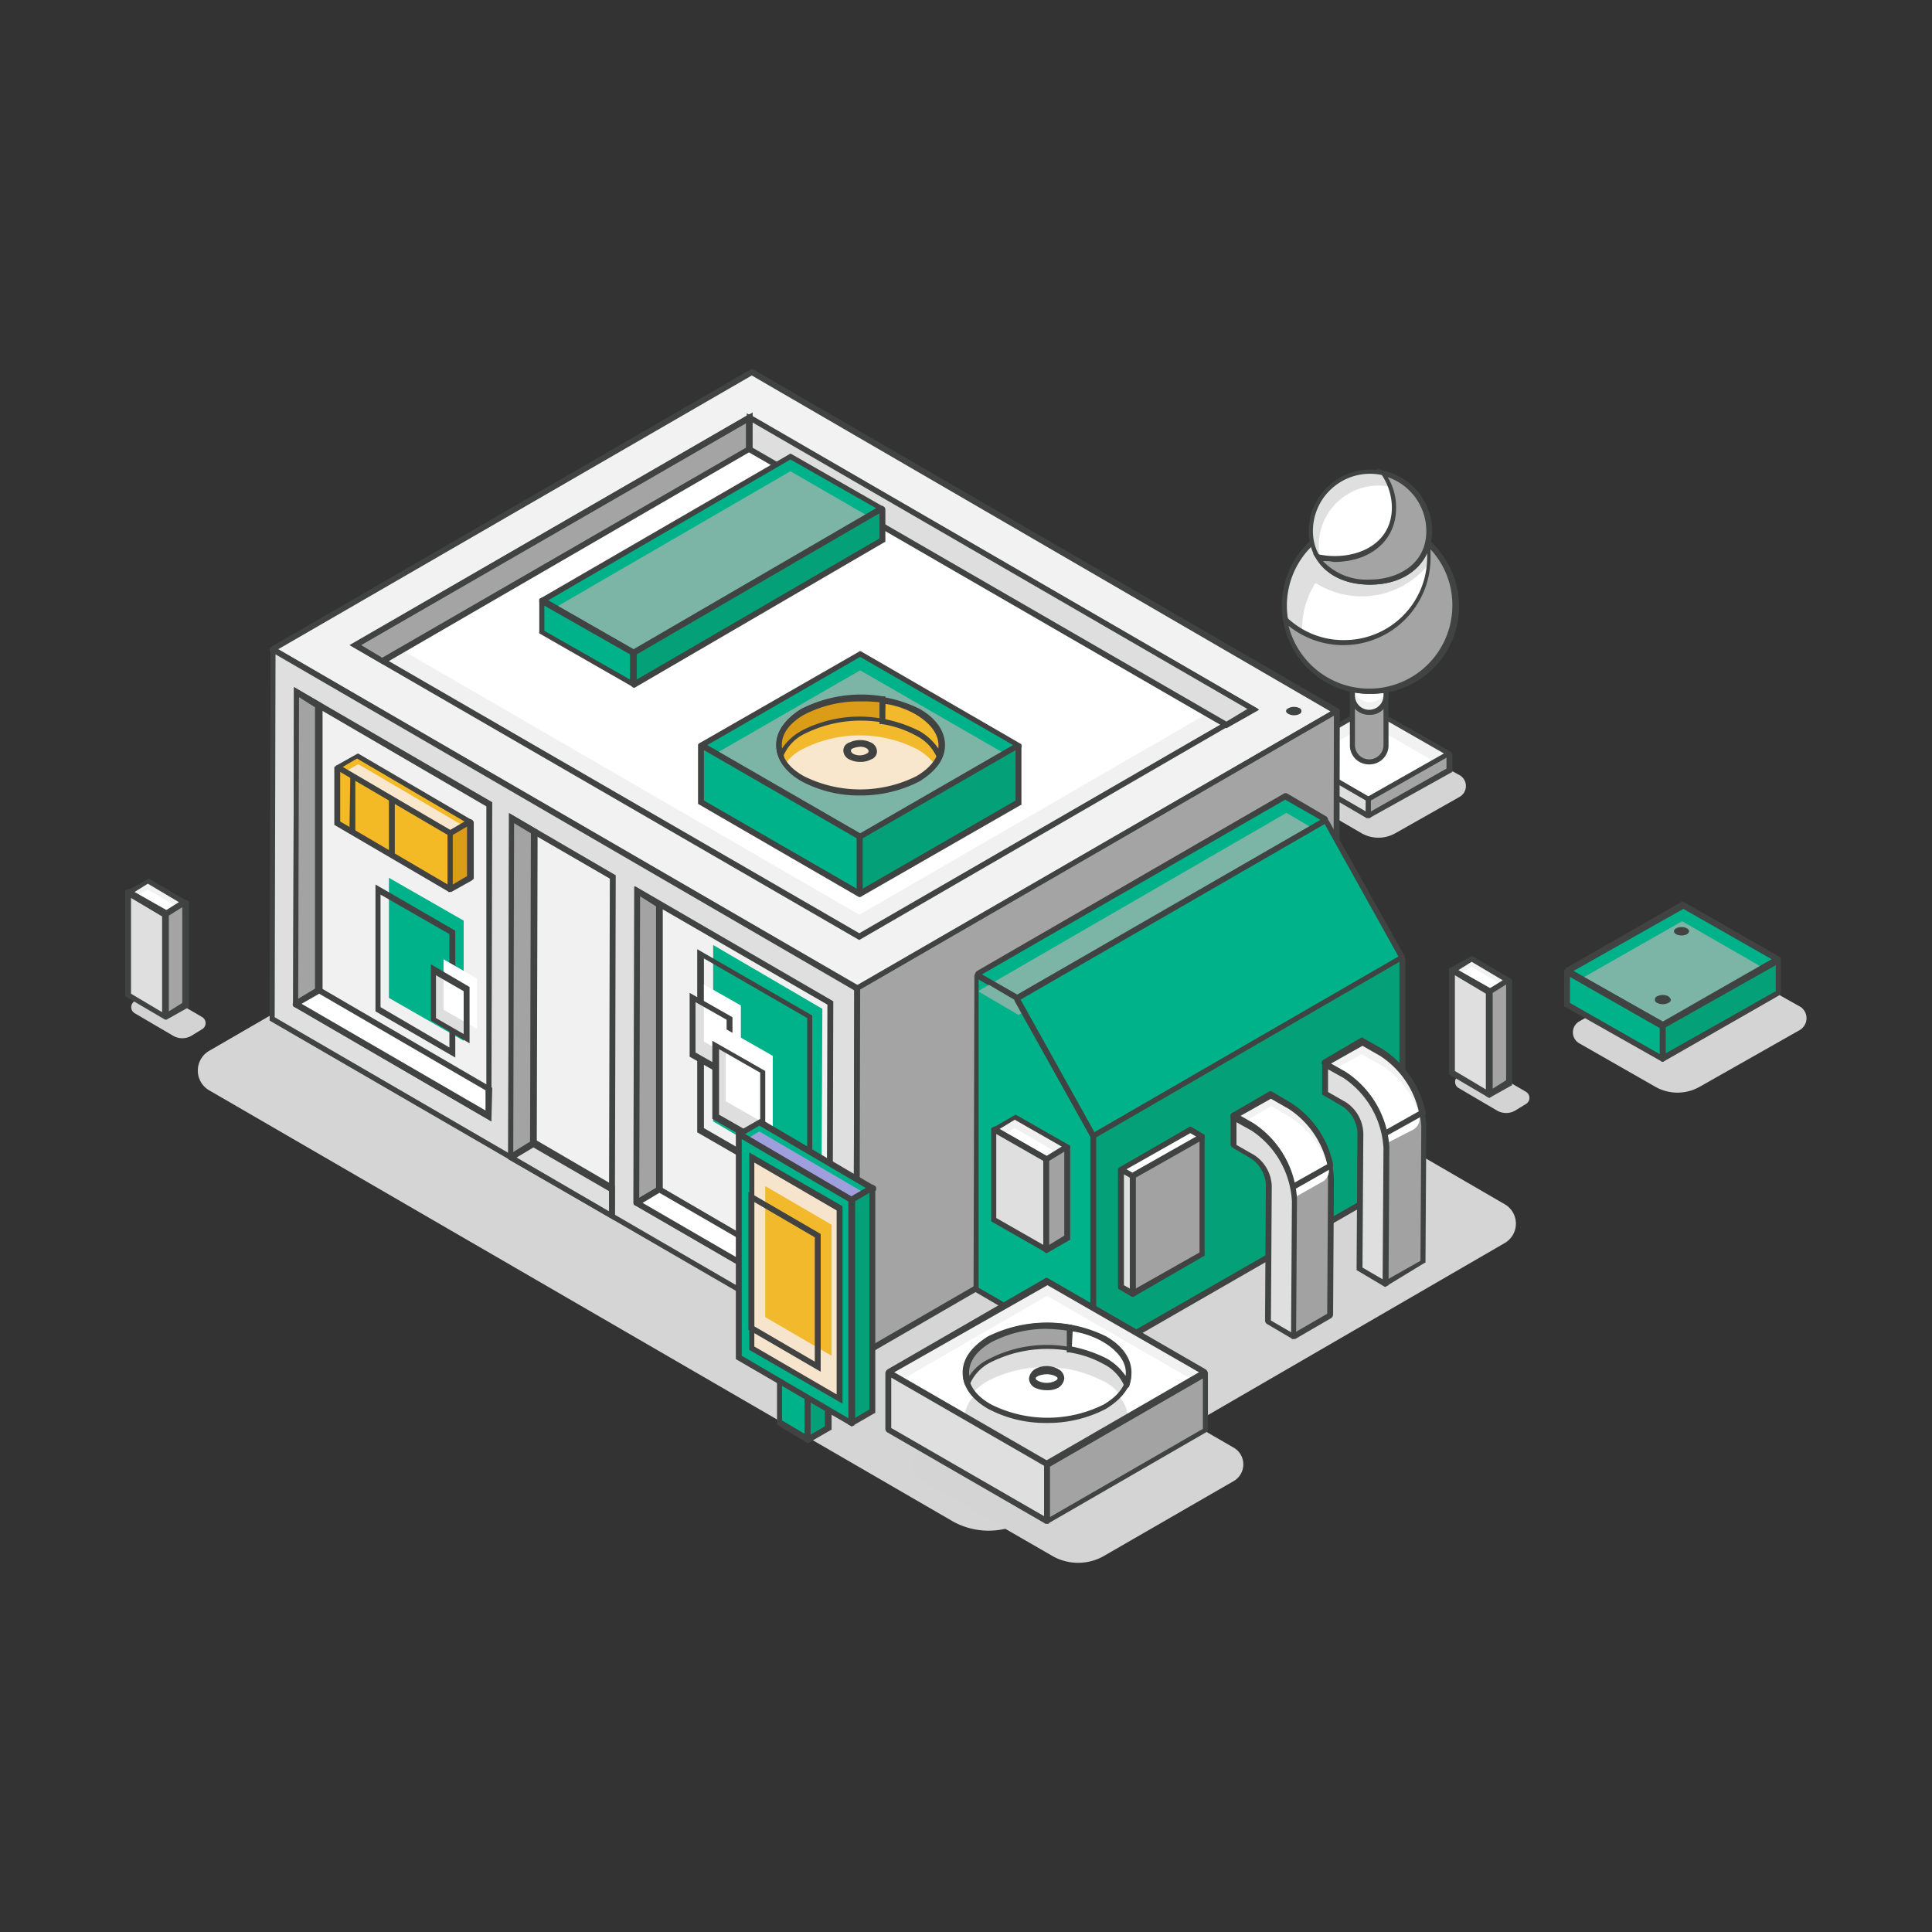 <svg id="Layer_1" data-name="Layer 1" xmlns="http://www.w3.org/2000/svg" viewBox="0 0 230 230"><rect x="0" y="0" width="230" height="230" fill="#333333" stroke="none"/><defs><style>.cls-1{fill:#d4d4d4}.cls-2{fill:#f2f2f2}.cls-3{fill:#fff}.cls-4{fill:#414242}.cls-5{fill:#dfdfdf}.cls-6{fill:#a4a4a4}.cls-7{fill:#f1f1f1}.cls-9{fill:#dedede}.cls-10{fill:#00b289}.cls-11{fill:#a3a3a3}.cls-12{fill:#f3ba26}.cls-13{fill:#f8e7cc}.cls-14{fill:#404141}.cls-15{fill:#db9c17}.cls-16{fill:#7cb5a6}.cls-17{fill:#04a077}.cls-18{fill:#a2a2a2}.cls-19{fill:#d3d3d3}.cls-22{fill:#f2b92c}</style></defs><path class="cls-1" d="M173.7 94.9l-7.6 4.3a4.07 4.07 0 01-4 0l-7.4-4.3a1.59 1.59 0 010-2.7l8.7-4.9a1.36 1.36 0 011.5 0l8.7 4.9a1.49 1.49 0 01.1 2.7z"/><path class="cls-2" d="M172.5 89.7l-9.5 5.4h-.1l-9.3-5.4v-.1l9.4-5.3h.1l9.4 5.4z"/><path class="cls-3" d="M172.4 91.6l-9.5 5.4h-.1l-9.3-5.4v-.1l9.4-5.3h.1l9.4 5.4z"/><path class="cls-4" d="M162.9 95.4l-.2-.1-9.4-5.5v-.2c0-.1.1-.2.2-.3L163 84l.2.1 9.5 5.4v.2c0 .1-.1.2-.2.3zm-8.8-5.7l8.8 5.1 9-5.1-8.9-5.1z"/><path class="cls-5" d="M153.5 89.7v1.9l9.3 5.4h.1v-1.9l-9.4-5.4z"/><path class="cls-4" d="M162.9 97.4h-.2l-9.4-5.5v-2.2l.3-.2.2.1 9.4 5.5v2.2l-.2.1zm-9.1-5.9l8.8 5.1v-1.3l-8.8-5.1z"/><path class="cls-6" d="M172.5 89.8v1.9l-9.5 5.4h-.1v-1.9l9.6-5.4z"/><path class="cls-4" d="M163 97.4l-.2-.1c-.1-.1-.2-.2-.2-.3v-2l.2-.1 9.7-5.5.2.1c.1.1.2.2.2.3v2.1l-.2.1zm.2-2.1v1.3l9-5.1v-1.3z"/><path class="cls-6" d="M163 90.7a2 2 0 01-2-2V81a.22.22 0 01.2-.2h3.6a.22.22 0 01.2.2v7.7a1.89 1.89 0 01-2 2z"/><path class="cls-4" d="M163 91a2.26 2.26 0 01-2.3-2.3V81a.47.47 0 01.5-.5h3.6a.47.47 0 01.5.5v7.7A2.26 2.26 0 01163 91zm-1.7-10v7.7a1.7 1.7 0 003.4 0V81z"/><path class="cls-7" d="M164.8 80.1h-3.6a.22.22 0 00-.2.2v2.4a2 2 0 004 0v-2.4c.1-.1 0-.2-.2-.2z"/><path class="cls-3" d="M164.9 79h-3.6a.22.22 0 00-.2.2v2.4a2 2 0 004 0v-2.4a.22.22 0 00-.2-.2z"/><path class="cls-4" d="M163 85.1a2.26 2.26 0 01-2.3-2.3v-2.4a.47.47 0 01.5-.5h3.6a.47.47 0 01.5.5v2.4a2.2 2.2 0 01-2.3 2.3zm-1.7-4.7v2.4a1.7 1.7 0 003.4 0v-2.4z"/><circle class="cls-5" cx="163.05" cy="72.08" r="10.2"/><path class="cls-3" d="M172.2 67.5l-1.5-1.2a10.26 10.26 0 01-8.6 4.7 10.4 10.4 0 01-5.5-1.6 10.4 10.4 0 00-.5 10.2 9.82 9.82 0 007 2.8 10.27 10.27 0 009.1-14.9z"/><path class="cls-4" d="M163.1 82.6a10.5 10.5 0 1110.5-10.5 10.63 10.63 0 01-10.5 10.5zm0-20.4a9.9 9.9 0 109.9 9.9 10 10 0 00-9.9-9.9z"/><path class="cls-6" d="M170 64.6a9.15 9.15 0 01.1 1.7 10.24 10.24 0 01-10.2 10.2 9.93 9.93 0 01-6.9-2.7 10.41 10.41 0 0010.1 8.6 10.24 10.24 0 0010.2-10.2 10.49 10.49 0 00-3.3-7.6z"/><path class="cls-4" d="M163.1 82.6a10.35 10.35 0 01-10.3-8.8l.3-1.1.2.9a9.71 9.71 0 006.7 2.6 9.86 9.86 0 009.9-9.9 8.6 8.6 0 00-.1-1.6l-.1-.8.6.6a10.41 10.41 0 01-7.2 18.1zm-9.7-8.1a9.9 9.9 0 0019.5-2.4 9.71 9.71 0 00-2.6-6.7v.9a10.38 10.38 0 01-16.9 8.2z"/><path class="cls-5" d="M170.1 63.2c0 3.9-3.2 6.1-7.1 6.1s-7.1-2.2-7.1-6.1a7.1 7.1 0 0114.2 0z"/><path class="cls-3" d="M170.2 63.2a6.71 6.71 0 00-.6-2.8 7.11 7.11 0 00-12.6 4.5 5.38 5.38 0 00.4 2.2 7.53 7.53 0 005.6 2.2c4.1 0 7.2-2.2 7.2-6.1z"/><path class="cls-4" d="M163.1 69.6c-4.4 0-7.3-2.6-7.3-6.4a7.35 7.35 0 0114.7.1c-.1 3.7-3 6.3-7.4 6.3zm0-13.2a6.81 6.81 0 00-6.8 6.8c0 4 3.4 5.8 6.8 5.8s6.8-1.8 6.8-5.8a6.81 6.81 0 00-6.8-6.8z"/><path class="cls-6" d="M164.6 56.3a6.85 6.85 0 011.4 4.2c0 3.9-3.2 6.1-7.1 6.1a12.31 12.31 0 01-2-.2c1.2 1.9 3.5 2.9 6.2 2.9 3.9 0 7.1-2.2 7.1-6.1a7.18 7.18 0 00-5.6-6.9z"/><path class="cls-4" d="M163.1 69.6c-2.9 0-5.2-1.1-6.4-3.1l-.4-.6.7.1c3.8.8 8.7-.8 8.7-5.6a7.07 7.07 0 00-1.3-4l-.5-.6.7.2a7.38 7.38 0 015.8 7.2c0 3.8-2.9 6.4-7.3 6.4zm-5.6-2.8A7.14 7.14 0 00163 69c3.4 0 6.8-1.8 6.8-5.8a6.79 6.79 0 00-4.6-6.4 6.86 6.86 0 011 3.7c0 3.8-3 6.4-7.4 6.4a5.28 5.28 0 00-1.3-.1z"/><path d="M179.1 148L122 181.1a8.78 8.78 0 01-8.6 0l-88.5-51.3a2.72 2.72 0 010-4.7L85 90.3a2.62 2.62 0 012.7 0l91.5 53.1a2.67 2.67 0 01-.1 4.6z" fill="#d5d5d5"/><path class="cls-2" d="M159.1 84.7l-57.1 33-69.5-40.4 57.1-33 69.5 40.4z"/><path class="cls-4" d="M102.1 118l-.2-.1-69.8-40.4v-.4l.2-.1 57.2-33.1.2.1 69.7 40.4v.4l-.2.1zm-69-40.7l68.9 40 56.4-32.6-68.9-40z"/><path class="cls-7" d="M149.2 84.4l-46.9 27.1-59.9-34.7 46.9-27.1 59.9 34.7z"/><path class="cls-3" d="M44.6 75.5l57.7 33.4 44.6-25.8-57.6-33.4-44.7 25.8z"/><path class="cls-4" d="M102.3 111.9l-.2-.1-60.5-35 47.6-27.5 60.6 35.1zM43 76.8l59.3 34.3 46.2-26.7-59.2-34.3z"/><path class="cls-5" d="M32.4 77.3l-.1 43.9 69.5 40.3.1-43.9-69.5-40.3z"/><path class="cls-4" d="M102 162l-.2-.1-69.7-40.4v-.2l.1-44.1.4-.2.2.1 69.7 40.4v.2l-.1 44.1zm-69.3-40.9l68.9 40 .1-43.2-68.9-40z"/><path class="cls-6" d="M159.1 84.7l-.1 43.9-57.1 33 .1-43.9 57.1-33z"/><path class="cls-4" d="M102 162l-.4-.2v-.2l.1-44.1.2-.1 57.2-33.1.4.2v.2l-.1 44.1-.2.1zm.4-44.2l-.1 43.2 56.4-32.6.1-43.2z"/><path class="cls-6" d="M89.3 49.7v3.8L45.6 78.7l-3.2-1.9 46.9-27.1z"/><path class="cls-4" d="M45.6 79.1l-3.9-2.3 47.9-27.7v4.5zM43 76.8l2.5 1.5 43.3-25v-2.9z"/><path class="cls-9" d="M89.3 49.7v3.8L146 86.3l3.2-1.9-59.9-34.7z"/><path class="cls-4" d="M146 86.7l-57.1-33v-4.5l61 35.3zM89.6 53.3L146 85.9l2.5-1.5-58.9-34.1zM154.7 85a1.48 1.48 0 01-1.3 0c-.4-.2-.4-.5 0-.7a1.48 1.48 0 011.3 0 .38.38 0 010 .7z"/><path class="cls-7" d="M35.3 82.4v37.1l22.9 13.4.1-37.1-23-13.4z"/><path class="cls-4" d="M58.5 133.5l-23.6-13.7.1-38 23.6 13.7zm-22.9-14.2l22.3 12.9V96L35.6 83z"/><path class="cls-10" d="M46.3 104.5v14.3l8.9 5.1v-14.3l-8.9-5.1z"/><path class="cls-4" d="M54.2 125.9l-9.5-5.5v-15.1l9.5 5.5zm-8.9-6l8.2 4.8v-13.5l-8.2-4.7z"/><path class="cls-11" d="M35.3 119.5l2.7-1.6V84l-2.7-1.6v37.1z"/><path class="cls-4" d="M34.9 119.6l.1-37.8 3.4 2v34.3l-3 1.8a.34.34 0 01-.5-.3zm.7-36.6l-.1 35.9 2-1.2V84.2z"/><path class="cls-3" d="M58.2 132.9v-3.2L38 117.9l-2.7 1.6 22.9 13.4z"/><path class="cls-4" d="M58.5 133.5L35 119.8a.28.28 0 010-.5l3-1.8 20.6 12zm-22.6-14l21.9 12.7v-2.4L38 118.3z"/><path class="cls-12" d="M55.9 97.9l-2.3 1.3h-.1l-13.3-7.8v-.1l2.3-1.3h.1l13.3 7.8c.1 0 .1 0 0 .1z"/><path class="cls-13" d="M56 98.9l-2.3 1.3h-.1l-13.3-7.8v-.1l2.3-1.3h.1L56 98.8z"/><path class="cls-4" d="M53.6 99.6l-.2-.1-13.5-7.9v-.2c0-.1.1-.3.2-.3l2.5-1.4.2.1 13.5 7.9v.2c0 .1-.1.3-.2.3zm-12.8-8.3l12.8 7.5 1.7-1-12.8-7.5z"/><path class="cls-12" d="M40.1 91.4V98l13.3 7.8a.1.1 0 00.1-.1v-6.6l-13.4-7.7z"/><path class="cls-14" d="M41.7 92.5l-.1 6.6h.7v-6.6h-.6zm4.6 2.6v6.7l.7-.1v-6.6h-.7z"/><path class="cls-4" d="M53.5 106.2c-.1 0-.1 0-.2-.1l-13.5-7.9v-6.9l.4-.2.2.1L53.9 99v6.9l-.2.2a.35.35 0 01-.2.1zm-13-8.4l12.8 7.5v-5.9l-12.8-7.5z"/><path class="cls-15" d="M56 97.9v6.6l-2.3 1.3a.1.1 0 01-.1-.1v-6.6l2.4-1.2z"/><path class="cls-4" d="M53.7 106.2l-.2-.1c-.1-.1-.2-.2-.2-.3v-6.7l.2-.2 2.5-1.4.2.1c.1.1.2.2.2.3v6.7l-.2.2zm.2-6.8v5.9l1.7-1v-5.9z"/><path class="cls-9" d="M55.5 123.6l-3.9-2.2v-6l3.9 2.3v5.9z"/><path class="cls-3" d="M56.8 122.5l-4-2.3v-6l4 2.3v6z"/><path class="cls-4" d="M55.9 124.2l-4.6-2.7v-6.7l4.6 2.7zm-4-3l3.3 1.9V118l-3.3-1.9z"/><path class="cls-7" d="M75.8 106.1v37.1l22.9 13.3.1-37.1-23-13.3z"/><path class="cls-4" d="M99.1 157.1l-23.6-13.7.1-37.9 23.6 13.7zm-23-14.1l22.3 12.9.1-36.3-22.3-12.9z"/><path class="cls-10" d="M84.9 112.5v21l12.9 7.6.1-21-13-7.6z"/><path class="cls-4" d="M96.7 142.7L83 134.8V113l13.7 7.9zm-12.9-8.4l12.3 7.1v-20.2l-12.3-7.1z"/><path class="cls-11" d="M75.8 143.2l2.7-1.6v-33.9l-2.7-1.6v37.1z"/><path class="cls-4" d="M75.4 143.2l.1-37.7 3.4 2v34.3l-2.9 1.7c-.3.1-.6 0-.6-.3zm.8-36.5l-.1 35.9 2-1.2v-33.5z"/><path class="cls-3" d="M98.7 156.5v-3.2l-20.2-11.7-2.7 1.6 22.9 13.3z"/><path class="cls-4" d="M99.1 157.1l-23.5-13.6a.37.37 0 010-.6l2.9-1.7 20.6 12zm-22.6-13.9l21.9 12.7v-2.4L78.5 142z"/><path class="cls-9" d="M82.5 125.5l4.4 2.5v-6.8l-4.4-2.5z"/><path class="cls-3" d="M83.8 124l4.4 2.5v-6.8l-4.4-2.5z"/><path class="cls-4" d="M87.2 128.7l-5.1-2.9v-7.6l5.1 2.9zm-4.4-3.4l3.7 2.1v-6l-3.7-2.1z"/><path class="cls-9" d="M85.2 132.9l5.6 3.2v-8.6l-5.6-3.2z"/><path class="cls-3" d="M86.4 131.1l5.6 3.2v-8.6l-5.6-3.2z"/><path class="cls-4" d="M91.1 136.8l-6.3-3.6v-9.3l6.3 3.6zm-5.5-4.1l4.9 2.8v-7.8l-4.9-2.8z"/><path class="cls-7" d="M60.9 97.4l-.1 40.4 12 6.9.1-40.3-12-7z"/><path class="cls-4" d="M73.2 145.3L60.5 138l.1-41.2 12.7 7.4zm-12-7.7l11.3 6.6.1-39.6L61.2 98z"/><path class="cls-11" d="M60.9 137.8l2.7-1.6V99l-2.7-1.6v40.4z"/><path class="cls-4" d="M60.9 138.1l-.4-.2v-.2l.1-40.9 3.4 2-.1 37.5zm.3-40.1l-.1 39.2 2-1.2.1-36.8z"/><path class="cls-5" d="M72.8 144.7v-3.1l-9.3-5.5-2.7 1.7 12 6.9z"/><path class="cls-4" d="M73.2 145.3l-13-7.6 3.4-2.1 9.6 5.6zm-11.7-7.5l11 6.4v-2.4l-9-5.2z"/><path class="cls-10" d="M116.4 116.2l4.6 2.7.1.1 9.1 16.3v26.3c0 .1-.1.2-.2.1l-13.7-8-.1-.1.1-37.2c-.1-.2 0-.3.1-.2z"/><path class="cls-4" d="M130 161.9c-.1 0-.2 0-.2-.1l-13.7-8a.52.52 0 01-.2-.4l.1-37.2a.52.52 0 01.2-.4.45.45 0 01.5 0l4.6 2.7c.1 0 .1.1.2.2l9.1 16.3a.35.35 0 00.1.2v26.2a.52.52 0 01-.2.4 1.34 1.34 0 01-.5.1zm-13.5-8.6l13.3 7.7v-25.7l-9-16.2-4.3-2.5z"/><path class="cls-10" d="M116.4 115.9l36.5-21.1h.1l4.6 2.7c.1.1.1.2 0 .2l-36.5 21.1h-.1l-4.6-2.7c-.1 0-.1-.1 0-.2z"/><path class="cls-16" d="M116.6 117.9l36.5-21.1h.1l4.6 2.7c.1.1.1.2 0 .2l-36.5 21.1h-.1l-4.6-2.7c-.1 0-.1-.1 0-.2z"/><path class="cls-4" d="M121.1 119.2c-.1 0-.2 0-.2-.1l-4.6-2.7a.5.5 0 010-.8l36.5-21.1a.45.45 0 01.5 0l4.6 2.7a.5.5 0 010 .8l-36.5 21.1a.77.77 0 01-.3.1zm-4.2-3.2l4.2 2.4 36.1-20.8-4.2-2.4z"/><path class="cls-10" d="M121.1 119l9 16.1c0 .1.1.1.2.1l36.5-21.1c.1 0 .1-.1.1-.2l-9-16.1c0-.1-.1-.1-.2-.1l-36.5 21.1c-.1 0-.1.1-.1.2z"/><path class="cls-4" d="M130.2 135.5h-.1c-.1 0-.2-.1-.3-.2l-9-16.1a.48.48 0 01.2-.6l36.5-21.1c.1-.1.2-.1.4 0s.2.1.3.2l9 16.1a.48.48 0 01-.2.6l-36.5 21.1zm-8.7-16.5l8.8 15.8 36.2-20.9-8.8-15.8z"/><path class="cls-17" d="M130.3 135.2l36.5-21.1c.1-.1.2 0 .2.1v26.2a.1.1 0 01-.1.1l-36.5 21c-.1.1-.2 0-.2-.1v-26.1a.1.1 0 01.1-.1z"/><path class="cls-4" d="M130.3 161.9c-.1 0-.2 0-.2-.1a.52.52 0 01-.2-.4v-26.1a.52.52 0 01.2-.4l36.5-21.1a.45.45 0 01.5 0 .52.52 0 01.2.4v26.2a.52.52 0 01-.2.4l-36.5 21a.37.37 0 01-.3.1zm.2-26.5V161l36.1-20.7v-25.8z"/><path class="cls-7" d="M127 136.6l-2.4 1.4-6.2-3.5v-.1l2.4-1.4 6.2 3.6z"/><path class="cls-3" d="M127 137.9l-2.4 1.4-6.2-3.5v-.1l2.4-1.4 6.2 3.6z"/><path class="cls-4" d="M124.6 138.4l-.2-.1-6.3-3.6v-.2c0-.1.1-.3.2-.3l2.6-1.5.2.1 6.3 3.6v.2c0 .1-.1.3-.2.3zm-5.6-4l5.6 3.2 1.8-1.1-5.6-3.2z"/><path class="cls-5" d="M118.3 134.5v10.7l6.2 3.5h.1V138l-6.3-3.5z"/><path class="cls-4" d="M124.5 149.1c-.1 0-.1 0-.2-.1l-6.3-3.6v-11.1l.4-.2.2.1 6.3 3.6v11.1l-.2.1c-.1.1-.1.1-.2.1zm-5.9-4.1l5.6 3.2v-10l-5.6-3.2z"/><path class="cls-18" d="M127.1 136.6v10.7l-2.4 1.4h-.1V138l2.5-1.4z"/><path class="cls-4" d="M124.6 149.2l-.2-.1c-.1-.1-.2-.2-.2-.3v-10.9l.2-.1 2.6-1.5.2.1c.1.1.2.2.2.3v10.9l-.2.1zm.3-11v10l1.8-1.1v-10z"/><path class="cls-3" d="M143 135.3l-8.2 4.7-1.3-.8v-.1l8.2-4.7 1.3.9z"/><path class="cls-4" d="M134.9 140.4l-.2-.1-1.5-.9v-.4l.2-.1 8.3-4.8.2.1 1.5.9v.4l-.2.1zm-.8-1.2l.7.4 7.6-4.3-.7-.4z"/><path class="cls-18" d="M134.8 140.1V154l8.2-4.7v-13.9l-8.2 4.7z"/><path class="cls-4" d="M134.9 154.4l-.4-.2v-14.3l.2-.1 8.3-4.8.4.2v14.3l-.2.1zm.3-14.2v13.2l7.6-4.3v-13.2z"/><path class="cls-5" d="M134.8 154l-1.3-.8v-13.9l1.3.8V154z"/><path class="cls-4" d="M134.8 154.4l-.2-.1-1.5-.9v-14.3l.4-.2.2.1 1.5.9v14.3zm-1-1.4l.7.4v-13.2l-.7-.4z"/><path class="cls-18" d="M153.5 131.7l-2.2-1.3h-.1l-4.3 2.5s-.1.1 0 .1l1.2 1.3 3.6 4.2 1.6 13.5.8 7a.1.1 0 00.1.1l4.3-2.5v-.1l.1-16.2a11.37 11.37 0 00-5.1-8.6z"/><path class="cls-4" d="M154.1 159.4h-.2c-.1-.1-.2-.2-.2-.3l-.8-7-1.6-13.4-3.5-4.2-1.2-1.3c-.1-.1-.1-.2-.1-.4s.1-.2.2-.3l4.3-2.5a.3.3 0 01.4 0l2.2 1.3a11.5 11.5 0 015.2 9l-.1 16.2a.52.52 0 01-.2.4l-4.3 2.5zm-6.8-26.4l1 1.1 3.6 4.3v.1l1.6 13.5.7 6.6 3.8-2.2.1-16a10.8 10.8 0 00-4.8-8.4l-2.1-1.2z"/><path class="cls-2" d="M158.3 138.8a10.7 10.7 0 00-4.8-7.1l-2.2-1.3h-.1l-4.3 2.5s-.1.1 0 .1l1.2 1.3 3.6 4.2.4 2.8a.1.1 0 00.1.1l1.1.2h.1z"/><path class="cls-3" d="M157.4 140.7a1.51 1.51 0 00.7-1.9 11 11 0 00-4.5-5.8l-2.2-1.3h-.1l-4.3 2.5s-.1.1 0 .1l1.2 1.3 3.6 4.2.4 2.8a.1.1 0 00.1.1l1.1.2h.1z"/><path class="cls-4" d="M153.4 142h-.2l-1.1-.2c-.2 0-.3-.2-.3-.4l-.4-2.7-3.5-4.2-1.2-1.3c-.1-.1-.1-.2-.1-.4s.1-.2.2-.3l4.3-2.5a.3.3 0 01.4 0l2.2 1.3a11.47 11.47 0 015 7.3c0 .2 0 .4-.2.5zm-1-.9l.8.2 4.8-2.7a10.71 10.71 0 00-4.6-6.6l-2.1-1.2-3.9 2.2 1 1.1 3.6 4.3v.1z"/><path class="cls-5" d="M153.9 159.1l-2.9-1.7v-.1l.1-16.2a4.38 4.38 0 00-2-3.4l-2.2-1.3V133a.1.1 0 01.1-.1l2.1 1.2a11 11 0 015 8.7L154 159a.1.1 0 01-.1.1z"/><path class="cls-4" d="M153.9 159.4c-.1 0-.1 0-.2-.1l-2.9-1.7a.52.52 0 01-.2-.4l.1-16.2a4 4 0 00-1.8-3.1l-2.2-1.3a.52.52 0 01-.2-.4v-3.3a.52.52 0 01.2-.4.3.3 0 01.4 0l2.1 1.2a11.5 11.5 0 015.2 9l-.1 16.1a.52.52 0 01-.2.4c0 .2-.1.2-.2.2zm-2.6-2.2l2.4 1.4.1-15.6a10.8 10.8 0 00-4.8-8.4l-1.8-1v2.7l2.1 1.2a4.6 4.6 0 012.1 3.7z"/><path class="cls-18" d="M164.4 125.4l-2.3-1.3-4.5 2.5 1.3 1.4 3.6 4.2 1.6 13.5.8 7.1 4.5-2.5.1-16.2a11.39 11.39 0 00-5.1-8.7z"/><path class="cls-4" d="M164.9 153.2l-.3-.2v-.2l-.8-7.1-1.6-13.4-3.5-4.2-1.4-1.5.1-.3.1-.1 4.6-2.7.2.1 2.3 1.3a11.5 11.5 0 015.2 9l-.1 16.4-.2.1zm-6.7-26.5l1 1.1 3.7 4.4 1.6 13.5.7 6.6 3.9-2.2.1-16a10.8 10.8 0 00-4.8-8.4l-2.1-1.2z"/><path class="cls-2" d="M169.2 132.5a11.3 11.3 0 00-4.8-7.1l-2.3-1.3-4.5 2.5 1.3 1.4 3.6 4.2.4 2.8 1.2.2z"/><path class="cls-3" d="M168.2 134.5a1.51 1.51 0 00.7-1.9 10.61 10.61 0 00-4.5-5.8l-2.3-1.3-4.5 2.5 1.3 1.4 3.6 4.2.4 2.8 1.2.2z"/><path class="cls-4" d="M164.2 135.7l-1.5-.3v-.2l-.4-2.8-3.5-4.2-1.4-1.5.1-.3.1-.1 4.6-2.7.2.1 2.3 1.3a12 12 0 015 7.3l.1.3-.2.1-5.4 3zm-.9-.9l.8.2 4.8-2.7a10.71 10.71 0 00-4.6-6.6l-2.1-1.2-3.9 2.2 1 1.1 3.7 4.4z"/><path class="cls-5" d="M164.9 152.8l-3-1.8.1-16.2a4.38 4.38 0 00-2-3.4l-2.3-1.3v-3.5l2.3 1.3a11 11 0 015 8.7l-.1 16.2z"/><path class="cls-4" d="M164.9 153.2l-.2-.1-3.2-1.9v-.2l.1-16.2a4 4 0 00-1.8-3.1l-2.4-1.4v-3.9l.3-.2.2.1 2.3 1.3a11.5 11.5 0 015.2 9l-.1 16.4zm-2.7-2.3l2.4 1.4.1-15.6a10.8 10.8 0 00-4.8-8.4l-1.8-1v2.7l2.1 1.2a4.6 4.6 0 012.1 3.7z"/><path class="cls-19" d="M24.1 122.5l-1.3.8a2.17 2.17 0 01-2.2 0l-4.6-2.7a.84.84 0 010-1.4l2-1.2a1.1 1.1 0 01.8 0l5.3 3.1a.84.84 0 010 1.4z"/><path class="cls-2" d="M22 107.5l-2.3 1.3-4.4-2.6 2.3-1.3 4.4 2.6c.1-.1.1 0 0 0z"/><path class="cls-3" d="M22 108.5l-2.3 1.3-4.4-2.6 2.3-1.3 4.4 2.6z"/><path class="cls-4" d="M19.8 109.2l-.2-.1-4.6-2.6v-.4l.2-.1 2.5-1.4.2.1 4.6 2.7v.4l-.2.1zm-3.8-3l3.7 2.2 1.6-1-3.7-2.2z"/><path class="cls-5" d="M15.3 106.3v12.2l4.4 2.6v-12.2l-4.4-2.6z"/><path class="cls-4" d="M19.7 121.4l-.2-.1-4.6-2.7V106l.4-.2.2.1 4.6 2.6v12.6zm-4.1-3.1l3.7 2.2v-11.4l-3.7-2.2z"/><path class="cls-6" d="M22.1 107.5v12.2l-2.3 1.3v-12.2l2.3-1.3z"/><path class="cls-4" d="M19.8 121.4l-.4-.2v-12.6l.2-.1 2.5-1.4.4.2v12.6l-.2.1zm.3-12.4v11.4l1.6-1V108z"/><path class="cls-19" d="M181.7 131.4l-1.3.8a2.17 2.17 0 01-2.2 0l-4.6-2.7a.84.84 0 010-1.4l2-1.2a1.1 1.1 0 01.8 0l5.3 3.1a.84.84 0 010 1.4z"/><path class="cls-2" d="M179.6 116.7l-2.3 1.3-4.4-2.6 2.3-1.3 4.4 2.6z"/><path class="cls-3" d="M179.6 117.7l-2.3 1.3-4.4-2.6 2.3-1.3 4.4 2.6z"/><path class="cls-4" d="M177.3 118.4l-.2-.1-4.6-2.6v-.4l.2-.1 2.5-1.4.2.1 4.6 2.7v.4l-.2.1zm-3.7-2.9l3.7 2.2 1.6-1-3.7-2.2z"/><path class="cls-5" d="M172.9 115.5v12.2l4.4 2.6v-12.2l-4.4-2.6z"/><path class="cls-4" d="M177.3 130.7l-.2-.1-4.6-2.7v-12.6l.4-.2.2.1 4.6 2.6v12.6zm-4.1-3.2l3.7 2.2v-11.4l-3.7-2.2z"/><path class="cls-6" d="M179.6 116.7v12.2l-2.3 1.3V118l2.3-1.3z"/><path class="cls-4" d="M177.3 130.7l-.4-.2v-12.6l.2-.1 2.5-1.4.4.2v12.6l-.2.1zm.4-12.5v11.4l1.6-1v-11.4z"/><path class="cls-5" d="M98.6 164.2l-2.4 1.4-3.4-2.1 2.4-1.4 3.4 2.1z"/><path class="cls-4" d="M96.2 166l-4.1-2.5 3.1-1.8 4.1 2.5zm-2.7-2.5l2.7 1.7 1.8-1-2.7-1.7z"/><path class="cls-10" d="M92.8 163.5v5.8l3.4 2v-5.8l-3.4-2z"/><path class="cls-4" d="M96.2 171.8l-.2-.1-3.5-2.1v-6.2l.4-.2.2.1 3.5 2.1v6.2zm-3.1-2.7l2.7 1.6v-5l-2.7-1.6z"/><path class="cls-17" d="M98.6 164.2v5.8l-2.4 1.4v-5.8l2.4-1.4z"/><path class="cls-4" d="M96.2 171.8l-.4-.2v-6.2l.2-.1 2.6-1.5.4.2v6.2l-.2.1zm.3-6v5l1.7-1v-5z"/><path class="cls-10" d="M103.9 141.5l-2.4 1.4L88 135l2.4-1.4 13.5 7.9z"/><path d="M103.9 142.6l-2.4 1.4-13.5-7.9 2.4-1.4 13.5 7.9z" fill="#9f9fdd"/><path class="cls-4" d="M101.5 143.2l-.2-.1-13.6-7.9v-.4l.2-.1 2.6-1.5.2.1 13.6 8v.4l-.2.1zM88.7 135l12.8 7.5 1.7-1-12.8-7.5z"/><path class="cls-10" d="M88 135v26.6l13.4 7.9v-26.6L88 135z"/><path class="cls-4" d="M101.4 169.8l-.2-.1-13.6-7.9v-27l.3-.2.2.1 13.6 8v27zm-13.1-8.4l12.8 7.5v-25.8l-12.8-7.5z"/><path d="M99.9 166.5l-10.4-6v-22.7l10.4 6z" fill="#f6e5cc"/><path class="cls-4" d="M100.3 167.1l-11.1-6.4v-23.5l11.1 6.4zm-10.5-6.8l9.8 5.7v-21.9l-9.8-5.7z"/><path class="cls-22" d="M91.1 141.2v15.6l7.9 4.6v-15.6l-7.9-4.6z"/><path class="cls-4" d="M97.7 163.3l-8.6-5v-16.4l8.6 5zm-7.9-5.4l7.2 4.2v-14.8l-7.2-4.2z"/><path class="cls-17" d="M103.9 141.5v26.6l-2.4 1.4v-26.6l2.4-1.4z"/><path class="cls-4" d="M101.4 169.8l-.4-.2v-27l.2-.1 2.6-1.5.4.2v27l-.2.1zm.4-26.8v25.8l1.7-1V142z"/><path class="cls-10" d="M121.2 88.8l-18.8 10.8-18.9-10.9v-.1l18.8-10.8 18.9 11z"/><path d="M121.2 91l-18.8 10.8-18.9-10.9v-.1L102.4 80l18.8 11z" fill="#178dc0"/><path class="cls-16" d="M85.4 89.6l17 9.8 17-9.8-17-9.8z"/><path class="cls-4" d="M102.4 100l-.2-.1-19-11v-.4l.2-.1 19-10.9.2.1 19 11v.4l-.2.1zM84.2 88.7l18.2 10.5 18.2-10.5-18.2-10.5z"/><path class="cls-22" d="M109.2 84.8c3.8 2.2 3.8 5.7 0 7.9a15 15 0 01-13.7 0c-3.8-2.2-3.8-5.7 0-7.9a15 15 0 0113.7 0z"/><path class="cls-13" d="M95.5 89.2a5.77 5.77 0 00-2 1.7 6.88 6.88 0 002 1.7 15 15 0 0013.7 0 5.77 5.77 0 002-1.7 6.88 6.88 0 00-2-1.7 15 15 0 00-13.7 0z"/><path class="cls-4" d="M102.4 94.7a14.5 14.5 0 01-7-1.7c-1.9-1.1-3-2.6-3-4.3s1.1-3.1 3-4.3a15.89 15.89 0 0114.1 0c1.9 1.1 3 2.6 3 4.3s-1.1 3.1-3 4.3a15.19 15.19 0 01-7.1 1.7zm0-11.2a13.55 13.55 0 00-6.7 1.6C94 86 93 87.3 93 88.7s.9 2.7 2.7 3.7a15 15 0 0013.4 0c1.7-1 2.7-2.3 2.7-3.7s-.9-2.7-2.7-3.7a14.67 14.67 0 00-6.7-1.5z"/><path class="cls-14" d="M102.4 90.7a2.77 2.77 0 01-1.3-.3 1.2 1.2 0 01-.7-1 1 1 0 01.7-1 3 3 0 012.6 0 1.2 1.2 0 01.7 1 1 1 0 01-.7 1 2.5 2.5 0 01-1.3.3zm0-1.8a2.92 2.92 0 00-.9.2c-.2.1-.2.2-.2.3s.1.2.2.3a1.72 1.72 0 001.7 0c.2-.1.2-.2.2-.3s-.1-.2-.2-.3a1.55 1.55 0 00-.8-.2z"/><path class="cls-10" d="M83.5 88.8v6.7l18.8 10.9h.1v-6.7L83.5 88.8z"/><path class="cls-4" d="M102.3 106.8l-.2-.1-19-11v-7.1l.4-.2.2.1 19 11v7.1zM83.8 95.3l18.2 10.5v-6L83.8 89.3z"/><path class="cls-17" d="M121.3 88.8v6.7l-18.8 10.8h-.1v-6.7l18.9-10.8z"/><path class="cls-4" d="M102.4 106.8l-.4-.2v-7.1l.2-.1 19-10.9.4.2v7.1l-.2.1zm.3-7v6l18.2-10.5v-6z"/><path class="cls-22" d="M109.2 84.8a11.58 11.58 0 00-4.2-1.4v2.5a13.85 13.85 0 014.2 1.4 6 6 0 012.6 2.7c.7-1.8-.1-3.8-2.6-5.2z"/><path class="cls-4" d="M111.8 90.9l-.3-.8a5.22 5.22 0 00-2.4-2.5 12.39 12.39 0 00-4.1-1.4h-.3V83l.4.1a13.64 13.64 0 014.3 1.5c2.5 1.5 3.5 3.6 2.7 5.7zm-6.5-5.3a16.48 16.48 0 014.1 1.4 6.74 6.74 0 012.3 2.1c.2-1.5-.8-2.9-2.6-4a10.13 10.13 0 00-3.7-1.3z"/><path class="cls-15" d="M105 83.3a15.15 15.15 0 00-9.5 1.4c-2.5 1.4-3.3 3.4-2.6 5.2a6 6 0 012.6-2.7 15.15 15.15 0 019.5-1.4z"/><path class="cls-4" d="M93.5 90.9l-.8-.8c-.8-2 .2-4.2 2.7-5.7a15.56 15.56 0 019.7-1.5h.3v3.2l-.4-.1a15 15 0 00-9.3 1.4 5.18 5.18 0 00-2.4 2.5zm8.9-7.4a14.11 14.11 0 00-6.7 1.6c-1.9 1.1-2.8 2.5-2.6 4a6.74 6.74 0 012.3-2.1 15 15 0 019.3-1.5v-1.9a18.48 18.48 0 00-2.3-.1z"/><path class="cls-10" d="M105 60.6L75.4 77.7l-10.8-6.2v-.1l29.5-17.1 10.9 6.3z"/><path class="cls-16" d="M105 62.4L75.4 79.5l-10.8-6.2v-.1l29.5-17.1 10.9 6.3z"/><path class="cls-4" d="M75.5 78.1l-.3-.1-11-6.3v-.2c0-.1.1-.3.2-.3L94.1 54l.2.1 11 6.3v.2c0 .1-.1.3-.2.3zm-10.3-6.6l10.2 5.8 28.9-16.8-10.2-5.8z"/><path class="cls-10" d="M64.5 71.6v3.7l10.8 6.2h.1v-3.7l-10.9-6.2z"/><path class="cls-4" d="M75.4 81.8c-.1 0-.1 0-.2-.1l-11-6.3v-4.1l.4-.2.2.1 11 6.3v4.1l-.2.1a.31.31 0 01-.2.1zm-10.6-6.7L75 80.9v-3l-10.2-5.8z"/><path class="cls-17" d="M105 60.6v3.7L75.5 81.5h-.1v-3.7L105 60.6z"/><path class="cls-4" d="M75.5 81.9l-.2-.1c-.1-.1-.2-.2-.2-.3v-3.9l.2-.1L105 60.2l.2.1c.1.1.2.2.2.3v3.9l-.2.1zm.3-4v3l28.9-16.8v-3z"/><path class="cls-1" d="M146.9 176.3l-15.6 9a6.18 6.18 0 01-5.9 0l-15.6-9a2.34 2.34 0 010-4l17.4-10a2.35 2.35 0 012.3 0l17.3 10a2.3 2.3 0 01.1 4z"/><path class="cls-2" d="M143.4 163.6l-18.7 10.8h-.1l-18.7-10.8c-.1 0-.1-.1 0-.2l18.7-10.8h.1l18.7 10.8c.1 0 .1.1 0 .2z"/><path class="cls-3" d="M143.4 165.3l-18.7 10.8h-.1l-18.7-10.8c-.1 0-.1-.1 0-.2l18.7-10.8h.1l18.7 10.8c.1.1.1.2 0 .2z"/><path class="cls-4" d="M124.6 174.7c-.1 0-.2 0-.2-.1l-18.7-10.8a.5.5 0 010-.8l18.7-10.8a.3.3 0 01.4 0l18.7 10.8a.5.5 0 010 .8l-18.7 10.8c0 .1-.1.1-.2.1zm-18.2-11.3l18.2 10.5 18.2-10.5-18.1-10.4z"/><path class="cls-5" d="M131.5 159.5c3.8 2.2 3.8 5.7 0 7.9a15 15 0 01-13.7 0c-3.8-2.2-3.8-5.7 0-7.9a15 15 0 0113.7 0z"/><path class="cls-5" d="M131.4 164.8c3.8 2.2 3.8 5.7 0 7.9a15 15 0 01-13.7 0c-3.8-2.2-3.8-5.7 0-7.9s9.9-2.2 13.7 0z"/><path class="cls-3" d="M131.3 164.4a15 15 0 00-13.7 0 8.62 8.62 0 00-1.8 1.4 6.25 6.25 0 002.1 1.8 15 15 0 0013.7 0 8.62 8.62 0 001.8-1.4 4.77 4.77 0 00-2.1-1.8z"/><path class="cls-4" d="M124.6 169.4a14.5 14.5 0 01-7-1.7c-1.9-1.1-3-2.6-3-4.3s1.1-3.1 3-4.3a15.89 15.89 0 0114.1 0c1.9 1.1 3 2.6 3 4.3s-1.1 3.1-3 4.3a14.9 14.9 0 01-7.1 1.7zm.1-11.2a13.55 13.55 0 00-6.7 1.6c-1.7 1-2.7 2.3-2.7 3.7s.9 2.7 2.7 3.7a15 15 0 0013.4 0c1.7-1 2.7-2.3 2.7-3.7s-.9-2.7-2.7-3.7a13.55 13.55 0 00-6.7-1.6z"/><path class="cls-14" d="M124.6 165.5a3.19 3.19 0 01-1.4-.3 1.27 1.27 0 01-.7-1.1 1.51 1.51 0 01.7-1.1 2.8 2.8 0 012.8 0 1.27 1.27 0 01.7 1.1 1.51 1.51 0 01-.7 1.1 2.65 2.65 0 01-1.4.3zm0-1.9a3 3 0 00-1 .2q-.3.15-.3.3t.3.3a2.33 2.33 0 002 0q.3-.15.3-.3t-.3-.3a2.51 2.51 0 00-1-.2z"/><path class="cls-5" d="M105.8 163.6v6.7l18.7 10.8c.1 0 .1 0 .1-.1v-6.7l-18.7-10.8c-.1 0-.1 0-.1.1z"/><path class="cls-4" d="M124.5 181.4c-.1 0-.1 0-.2-.1l-18.7-10.8a.52.52 0 01-.2-.4v-6.6a.52.52 0 01.2-.4.3.3 0 01.4 0l18.7 10.8a.52.52 0 01.2.4v6.6a.52.52 0 01-.2.4c0 .1-.1.1-.2.1zM106.1 170l18.2 10.5v-6L106.1 164z"/><path class="cls-11" d="M143.5 163.6v6.7l-18.7 10.8c-.1 0-.1 0-.1-.1v-6.7l18.7-10.8a.1.1 0 01.1.1z"/><path class="cls-4" d="M124.7 181.4c-.1 0-.1 0-.2-.1a.52.52 0 01-.2-.4v-6.6a.52.52 0 01.2-.4l18.7-10.8a.3.3 0 01.4 0 .52.52 0 01.2.4v6.6a.52.52 0 01-.2.4l-18.7 10.8c0 .1-.1.1-.2.1zm.3-6.8v6l18.2-10.5v-6z"/><path class="cls-3" d="M131.5 159.5a11.58 11.58 0 00-4.2-1.4v2.5a13.85 13.85 0 014.2 1.4 6 6 0 012.6 2.7c.7-1.8-.1-3.8-2.6-5.2z"/><path class="cls-4" d="M133.8 165.6v-.7a5.22 5.22 0 00-2.4-2.5 12.39 12.39 0 00-4.1-1.4h-.3v-3.2l.4.1a13.64 13.64 0 014.3 1.5c2.5 1.4 3.5 3.6 2.7 5.7zm-6.2-5.3a16.48 16.48 0 014.1 1.4 6.74 6.74 0 012.3 2.1c.2-1.5-.8-2.9-2.6-4a10.13 10.13 0 00-3.7-1.3z"/><path class="cls-11" d="M127.3 158.1a15.15 15.15 0 00-9.5 1.4c-2.5 1.4-3.3 3.4-2.6 5.2a6 6 0 012.6-2.7 15.15 15.15 0 019.5-1.4z"/><path class="cls-4" d="M115.7 165.6l-.8-.7c-.8-2 .2-4.2 2.7-5.7a15.56 15.56 0 019.7-1.5h.3v3.2l-.4-.1a15 15 0 00-9.3 1.4 5.18 5.18 0 00-2.4 2.5zm9-7.4a14.11 14.11 0 00-6.7 1.6c-1.9 1.1-2.8 2.5-2.6 4a5.68 5.68 0 012.3-2 15 15 0 019.3-1.5v-1.9a19.53 19.53 0 00-2.3-.2z"/><path class="cls-1" d="M214.3 122.6l-12 6.8a5.34 5.34 0 01-5.2 0l-9.1-5.2a1.5 1.5 0 010-2.6l13.9-7.9a1.36 1.36 0 011.5 0l11 6.2a1.64 1.64 0 01-.1 2.7z"/><path class="cls-10" d="M211.6 114.3l-13.7 7.8h-.1l-11.3-6.4v-.1l13.7-7.8h.1l11.3 6.5z"/><path class="cls-16" d="M211.6 116.2l-13.7 7.8h-.1l-11.3-6.4v-.1l13.7-7.8h.1l11.3 6.5z"/><path class="cls-4" d="M198 122.5l-.2-.1-11.5-6.5v-.3a.76.76 0 01.2-.4l13.8-7.9.2.1L212 114v.3a.76.76 0 01-.2.4zm-10.7-6.9l10.7 6.1 13.1-7.4-10.7-6.1z"/><path class="cls-10" d="M186.5 115.7v3.8l11.3 6.4h.1v-3.8l-11.4-6.4z"/><path class="cls-4" d="M197.9 126.4c-.1 0-.1 0-.2-.1l-11.5-6.5v-4.3l.4-.3.2.1 11.5 6.5v4.3l-.2.2a.31.31 0 01-.2.1zm-11-7l10.7 6.1v-3.1l-10.7-6.1z"/><path class="cls-17" d="M211.7 114.4v3.8L198 126h-.1v-3.8l13.8-7.8z"/><path class="cls-4" d="M198 126.4l-.2-.1a.52.52 0 01-.2-.4v-4l.2-.2 13.8-7.9.2.1a.52.52 0 01.2.4v4l-.2.2zm.3-4.1v3.1l13.1-7.4v-3.1zm.3-2.9a1.48 1.48 0 01-1.3 0 .42.42 0 010-.8 1.48 1.48 0 011.3 0c.4.3.4.6 0 .8z"/><ellipse class="cls-4" cx="200.19" cy="110.87" rx=".5" ry=".9" transform="rotate(-89.92 200.182 110.873)"/></svg>